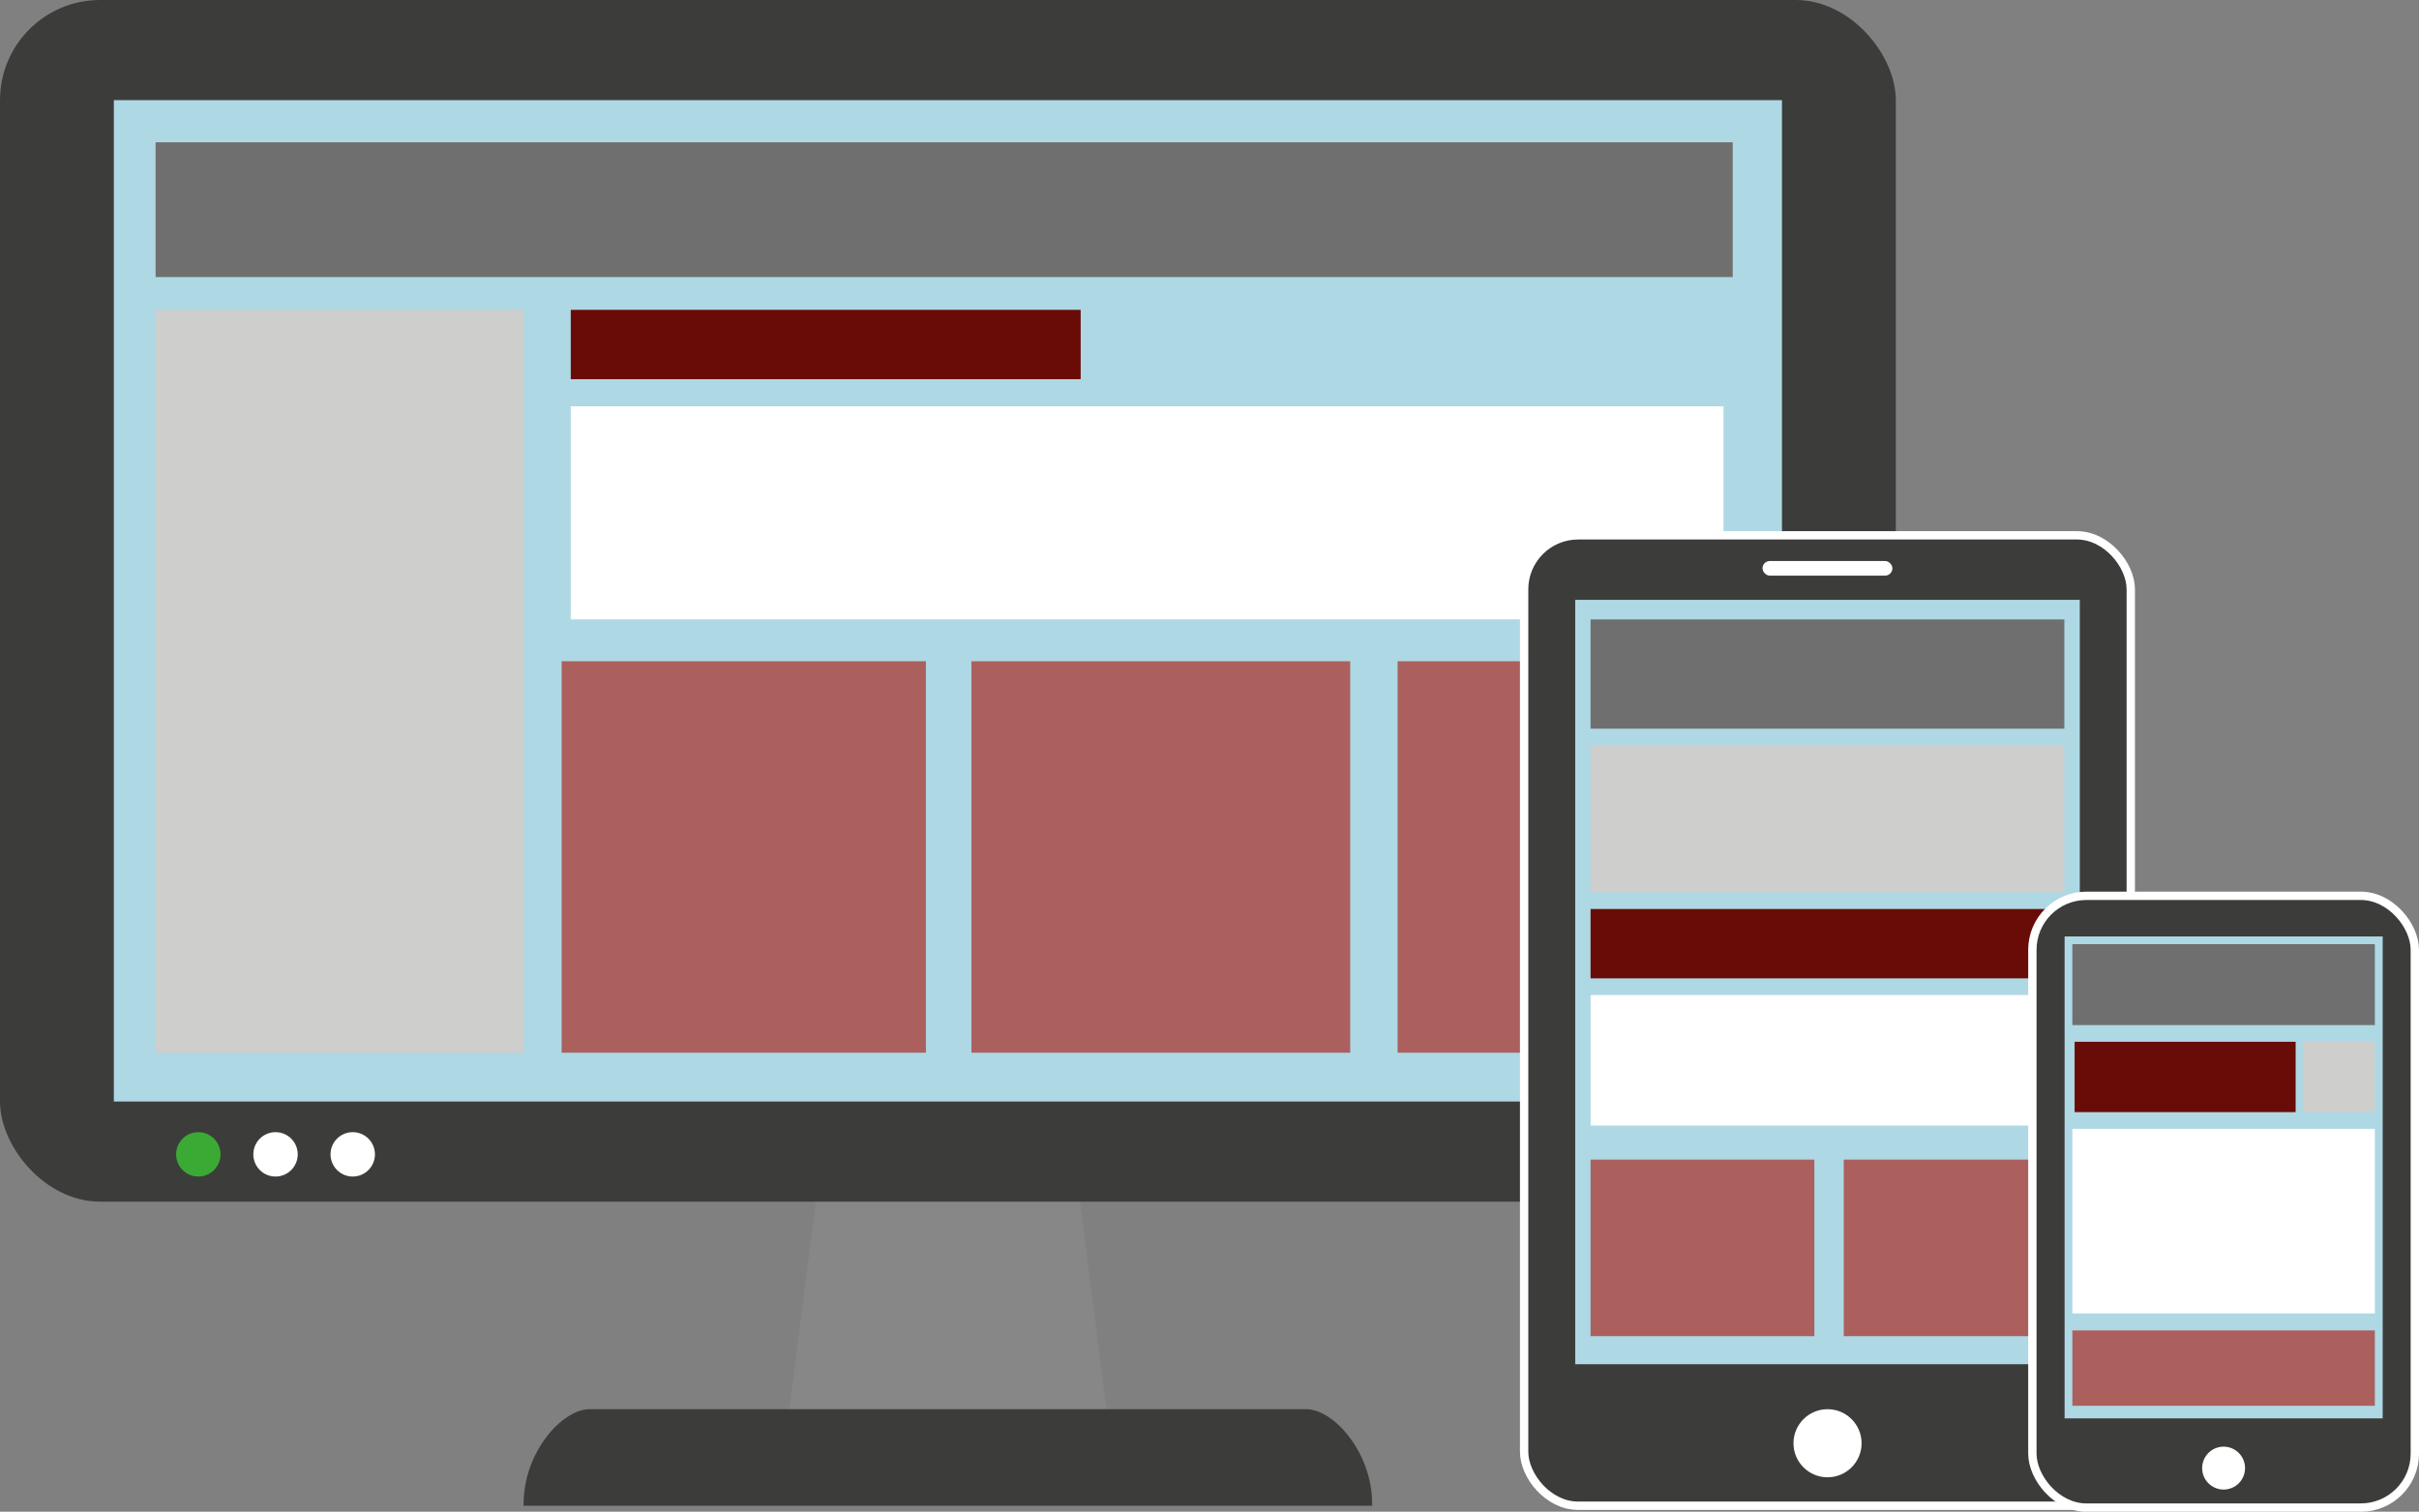 <svg xmlns="http://www.w3.org/2000/svg" viewBox="0 0 289.81 181.15"><rect x="0" y="0" width="289.81" height="181.15" fill="#808080" stroke="none"/><title>sitio-web_1</title><g id="Capa_2" data-name="Capa 2"><g id="sitio_web" data-name="sitio web"><polygon points="133.88 179.26 93.25 179.26 98.92 134.67 128.2 134.67 133.88 179.26" fill="#878787"/><rect width="227.13" height="144" rx="12" fill="#3c3c3b"/><rect x="13.64" y="12" width="199.85" height="120" fill="#aed8e4"/><path d="M164.39,180.44c0-.07,0-.14,0-.21,0-6.25-4.65-11.36-7.89-11.36H70.62c-3.24,0-7.89,5.11-7.89,11.36v.21Z" fill="#3c3c3b"/><circle cx="23.76" cy="138.33" r="2.66" fill="#3aaa35"/><circle cx="33.01" cy="138.33" r="2.66" fill="#fff"/><circle cx="42.26" cy="138.33" r="2.66" fill="#fff"/><rect x="18.64" y="17.05" width="188.95" height="16.15" fill="#706f6f"/><rect x="18.64" y="37.13" width="44.09" height="89.02" fill="#cececd"/><rect x="68.38" y="37.13" width="61.09" height="8.31" fill="#690c07"/><rect x="68.38" y="48.69" width="138.11" height="25.53" fill="#fff"/><rect x="67.29" y="79.24" width="43.64" height="46.91" fill="#ab605d"/><rect x="116.38" y="79.24" width="45.38" height="46.91" fill="#ab605d"/><rect x="167.44" y="79.24" width="39.05" height="46.91" fill="#ab605d"/><rect x="182.6" y="64.15" width="72.68" height="116.29" rx="6.47" fill="#3c3c3b" stroke="#fff" stroke-miterlimit="10"/><rect x="188.72" y="71.88" width="60.45" height="91.6" fill="#aed8e4"/><circle cx="218.95" cy="172.95" r="4.08" fill="#fff"/><rect x="211.16" y="67.23" width="15.56" height="1.75" rx="0.87" fill="#fff"/><rect x="190.56" y="74.23" width="56.76" height="13.09" fill="#706f6f"/><rect x="190.56" y="89.32" width="56.76" height="17.61" fill="#cececd"/><rect x="190.56" y="108.93" width="56.76" height="8.31" fill="#690c07"/><rect x="190.56" y="138.96" width="26.81" height="21.16" fill="#ab605d"/><rect x="220.89" y="138.96" width="25.5" height="21.16" fill="#ab605d"/><rect x="190.56" y="119.24" width="56.76" height="15.64" fill="#fff"/><rect x="243.49" y="107.35" width="45.82" height="73.31" rx="6.47" fill="#3c3c3b" stroke="#fff" stroke-miterlimit="10"/><rect x="247.35" y="112.22" width="38.11" height="57.75" fill="#aed8e4"/><circle cx="266.4" cy="175.93" r="2.57" fill="#fff"/><rect x="248.28" y="113.14" width="36.24" height="9.7" fill="#706f6f"/><rect x="248.28" y="159.43" width="36.24" height="9.03" fill="#ab605d"/><rect x="248.28" y="135.27" width="36.24" height="22.12" fill="#fff"/><rect x="275.89" y="124.84" width="8.63" height="8.43" fill="#cececd"/><rect x="248.55" y="124.84" width="26.48" height="8.43" fill="#690c07"/></g></g></svg>